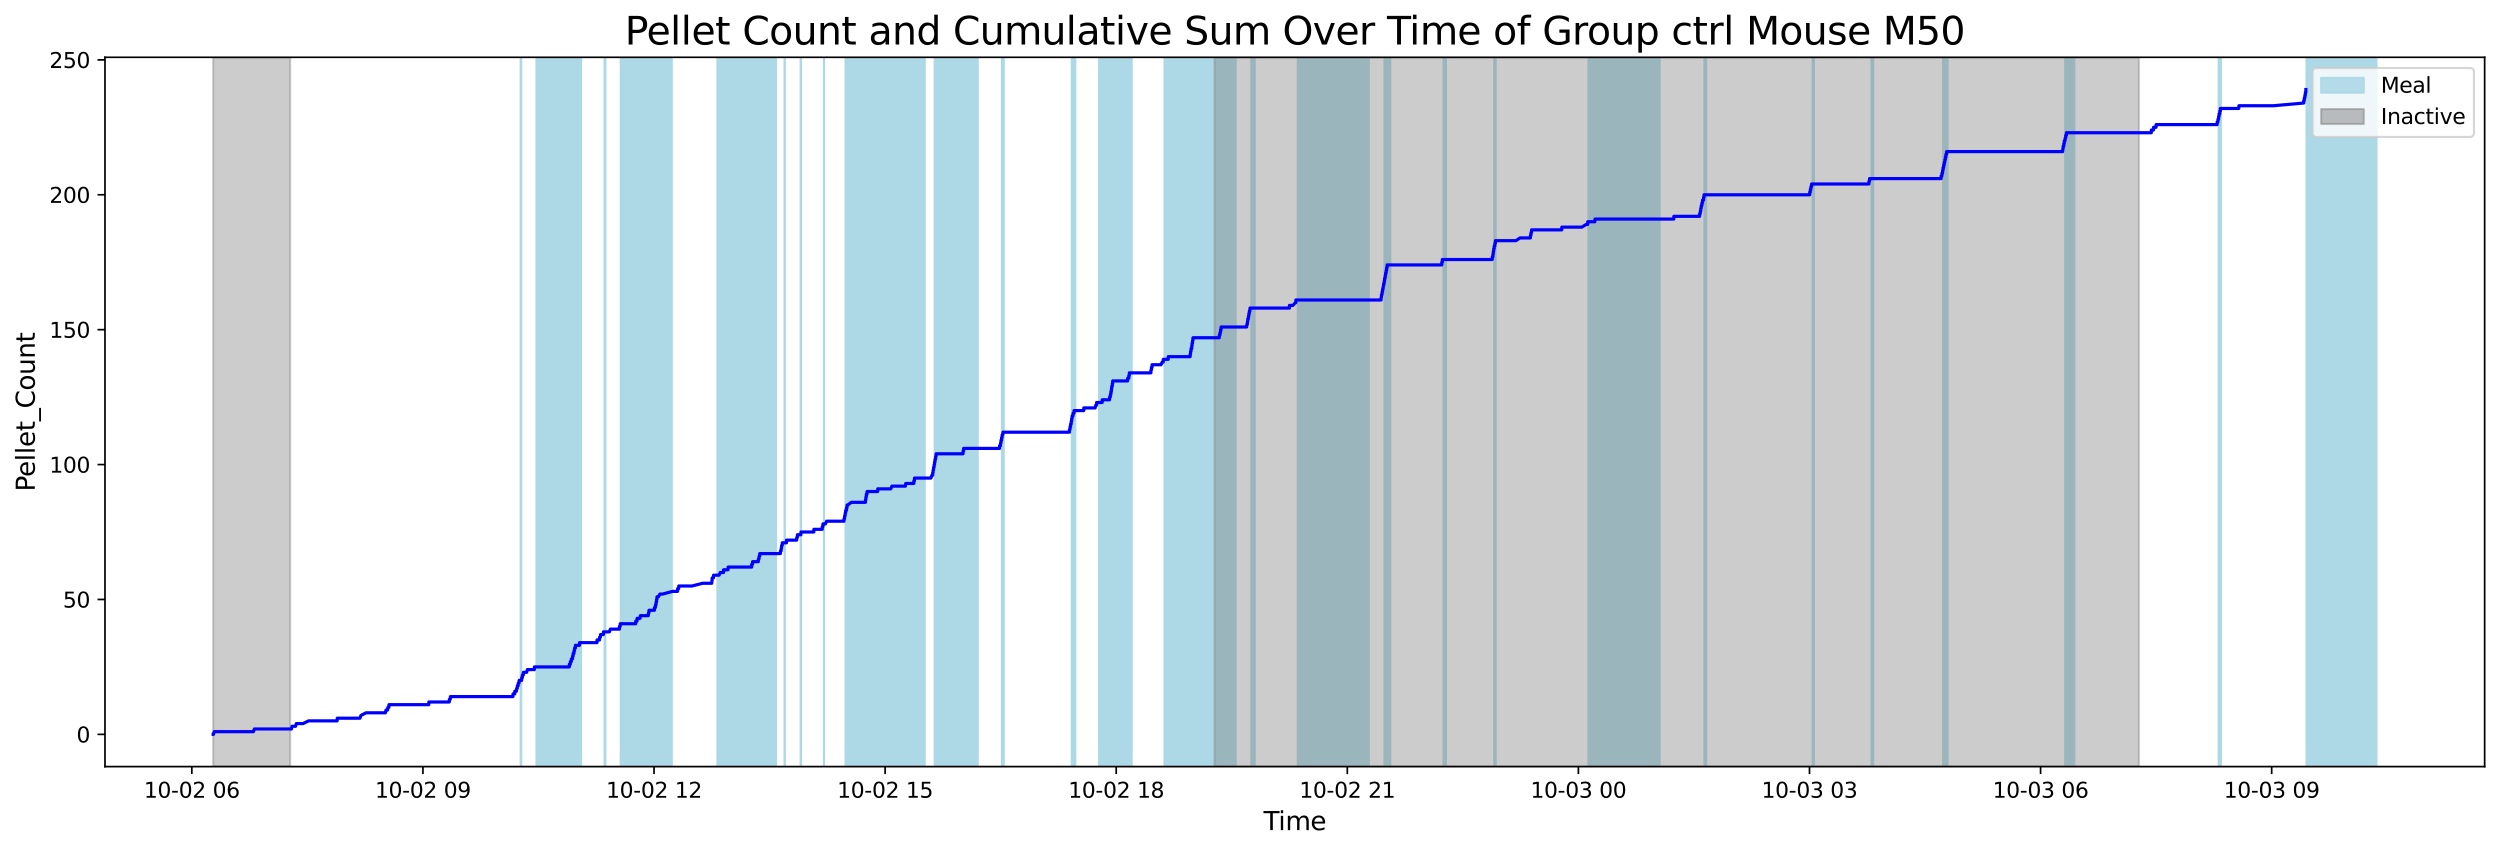 <?xml version="1.0" encoding="utf-8" standalone="no"?>
<!DOCTYPE svg PUBLIC "-//W3C//DTD SVG 1.1//EN"
  "http://www.w3.org/Graphics/SVG/1.1/DTD/svg11.dtd">
<svg xmlns:xlink="http://www.w3.org/1999/xlink" width="1172.435pt" height="399.009pt" viewBox="0 0 1172.435 399.009" xmlns="http://www.w3.org/2000/svg" version="1.1">
 <defs>
  <style type="text/css">*{stroke-linejoin: round; stroke-linecap: butt}</style>
 </defs>
 <g id="figure_1">
  <g id="patch_1">
   <path d="M 0 399.009 
L 1172.435 399.009 
L 1172.435 0 
L 0 0 
z
" style="fill: #ffffff"/>
  </g>
  <g id="axes_1">
   <g id="patch_2">
    <path d="M 49.235 359.517 
L 1165.235 359.517 
L 1165.235 26.877 
L 49.235 26.877 
z
" style="fill: #ffffff"/>
   </g>
   <g id="patch_3">
    <path d="M 244.195 359.517 
L 244.195 26.877 
L 244.436 26.877 
L 244.436 359.517 
z
" clip-path="url(#p232910a91d)" style="fill: #add8e6; stroke: #add8e6; stroke-linejoin: miter"/>
   </g>
   <g id="patch_4">
    <path d="M 269.387 359.517 
L 269.387 26.877 
L 251.603 26.877 
L 251.603 359.517 
z
" clip-path="url(#p232910a91d)" style="fill: #add8e6; stroke: #add8e6; stroke-linejoin: miter"/>
   </g>
   <g id="patch_5">
    <path d="M 268.347 359.517 
L 268.347 26.877 
L 268.705 26.877 
L 268.705 359.517 
z
" clip-path="url(#p232910a91d)" style="fill: #add8e6; stroke: #add8e6; stroke-linejoin: miter"/>
   </g>
   <g id="patch_6">
    <path d="M 272.492 359.517 
L 272.492 26.877 
L 269.453 26.877 
L 269.453 359.517 
z
" clip-path="url(#p232910a91d)" style="fill: #add8e6; stroke: #add8e6; stroke-linejoin: miter"/>
   </g>
   <g id="patch_7">
    <path d="M 283.879 359.517 
L 283.879 26.877 
L 283.53 26.877 
L 283.53 359.517 
z
" clip-path="url(#p232910a91d)" style="fill: #add8e6; stroke: #add8e6; stroke-linejoin: miter"/>
   </g>
   <g id="patch_8">
    <path d="M 315.054 359.517 
L 315.054 26.877 
L 291.104 26.877 
L 291.104 359.517 
z
" clip-path="url(#p232910a91d)" style="fill: #add8e6; stroke: #add8e6; stroke-linejoin: miter"/>
   </g>
   <g id="patch_9">
    <path d="M 301.125 359.517 
L 301.125 26.877 
L 300.298 26.877 
L 300.298 359.517 
z
" clip-path="url(#p232910a91d)" style="fill: #add8e6; stroke: #add8e6; stroke-linejoin: miter"/>
   </g>
   <g id="patch_10">
    <path d="M 309.426 359.517 
L 309.426 26.877 
L 308.639 26.877 
L 308.639 359.517 
z
" clip-path="url(#p232910a91d)" style="fill: #add8e6; stroke: #add8e6; stroke-linejoin: miter"/>
   </g>
   <g id="patch_11">
    <path d="M 363.93 359.517 
L 363.93 26.877 
L 336.454 26.877 
L 336.454 359.517 
z
" clip-path="url(#p232910a91d)" style="fill: #add8e6; stroke: #add8e6; stroke-linejoin: miter"/>
   </g>
   <g id="patch_12">
    <path d="M 368.07 359.517 
L 368.07 26.877 
L 367.935 26.877 
L 367.935 359.517 
z
" clip-path="url(#p232910a91d)" style="fill: #add8e6; stroke: #add8e6; stroke-linejoin: miter"/>
   </g>
   <g id="patch_13">
    <path d="M 375.676 359.517 
L 375.676 26.877 
L 375.49 26.877 
L 375.49 359.517 
z
" clip-path="url(#p232910a91d)" style="fill: #add8e6; stroke: #add8e6; stroke-linejoin: miter"/>
   </g>
   <g id="patch_14">
    <path d="M 386.432 359.517 
L 386.432 26.877 
L 386.412 26.877 
L 386.412 359.517 
z
" clip-path="url(#p232910a91d)" style="fill: #add8e6; stroke: #add8e6; stroke-linejoin: miter"/>
   </g>
   <g id="patch_15">
    <path d="M 421.189 359.517 
L 421.189 26.877 
L 396.551 26.877 
L 396.551 359.517 
z
" clip-path="url(#p232910a91d)" style="fill: #add8e6; stroke: #add8e6; stroke-linejoin: miter"/>
   </g>
   <g id="patch_16">
    <path d="M 397.428 359.517 
L 397.428 26.877 
L 397.486 26.877 
L 397.486 359.517 
z
" clip-path="url(#p232910a91d)" style="fill: #add8e6; stroke: #add8e6; stroke-linejoin: miter"/>
   </g>
   <g id="patch_17">
    <path d="M 433.662 359.517 
L 433.662 26.877 
L 406.835 26.877 
L 406.835 359.517 
z
" clip-path="url(#p232910a91d)" style="fill: #add8e6; stroke: #add8e6; stroke-linejoin: miter"/>
   </g>
   <g id="patch_18">
    <path d="M 430.84 359.517 
L 430.84 26.877 
L 429.78 26.877 
L 429.78 359.517 
z
" clip-path="url(#p232910a91d)" style="fill: #add8e6; stroke: #add8e6; stroke-linejoin: miter"/>
   </g>
   <g id="patch_19">
    <path d="M 458.516 359.517 
L 458.516 26.877 
L 438.348 26.877 
L 438.348 359.517 
z
" clip-path="url(#p232910a91d)" style="fill: #add8e6; stroke: #add8e6; stroke-linejoin: miter"/>
   </g>
   <g id="patch_20">
    <path d="M 439.484 359.517 
L 439.484 26.877 
L 439.095 26.877 
L 439.095 359.517 
z
" clip-path="url(#p232910a91d)" style="fill: #add8e6; stroke: #add8e6; stroke-linejoin: miter"/>
   </g>
   <g id="patch_21">
    <path d="M 439.775 359.517 
L 439.775 26.877 
L 438.816 26.877 
L 438.816 359.517 
z
" clip-path="url(#p232910a91d)" style="fill: #add8e6; stroke: #add8e6; stroke-linejoin: miter"/>
   </g>
   <g id="patch_22">
    <path d="M 452.104 359.517 
L 452.104 26.877 
L 452.401 26.877 
L 452.401 359.517 
z
" clip-path="url(#p232910a91d)" style="fill: #add8e6; stroke: #add8e6; stroke-linejoin: miter"/>
   </g>
   <g id="patch_23">
    <path d="M 469.882 359.517 
L 469.882 26.877 
L 470.713 26.877 
L 470.713 359.517 
z
" clip-path="url(#p232910a91d)" style="fill: #add8e6; stroke: #add8e6; stroke-linejoin: miter"/>
   </g>
   <g id="patch_24">
    <path d="M 502.634 359.517 
L 502.634 26.877 
L 504.289 26.877 
L 504.289 359.517 
z
" clip-path="url(#p232910a91d)" style="fill: #add8e6; stroke: #add8e6; stroke-linejoin: miter"/>
   </g>
   <g id="patch_25">
    <path d="M 530.703 359.517 
L 530.703 26.877 
L 515.456 26.877 
L 515.456 359.517 
z
" clip-path="url(#p232910a91d)" style="fill: #add8e6; stroke: #add8e6; stroke-linejoin: miter"/>
   </g>
   <g id="patch_26">
    <path d="M 523.042 359.517 
L 523.042 26.877 
L 522.33 26.877 
L 522.33 359.517 
z
" clip-path="url(#p232910a91d)" style="fill: #add8e6; stroke: #add8e6; stroke-linejoin: miter"/>
   </g>
   <g id="patch_27">
    <path d="M 529.354 359.517 
L 529.354 26.877 
L 530.324 26.877 
L 530.324 359.517 
z
" clip-path="url(#p232910a91d)" style="fill: #add8e6; stroke: #add8e6; stroke-linejoin: miter"/>
   </g>
   <g id="patch_28">
    <path d="M 579.489 359.517 
L 579.489 26.877 
L 546.135 26.877 
L 546.135 359.517 
z
" clip-path="url(#p232910a91d)" style="fill: #add8e6; stroke: #add8e6; stroke-linejoin: miter"/>
   </g>
   <g id="patch_29">
    <path d="M 559.658 359.517 
L 559.658 26.877 
L 559.62 26.877 
L 559.62 359.517 
z
" clip-path="url(#p232910a91d)" style="fill: #add8e6; stroke: #add8e6; stroke-linejoin: miter"/>
   </g>
   <g id="patch_30">
    <path d="M 573.229 359.517 
L 573.229 26.877 
L 573.116 26.877 
L 573.116 359.517 
z
" clip-path="url(#p232910a91d)" style="fill: #add8e6; stroke: #add8e6; stroke-linejoin: miter"/>
   </g>
   <g id="patch_31">
    <path d="M 588.412 359.517 
L 588.412 26.877 
L 586.832 26.877 
L 586.832 359.517 
z
" clip-path="url(#p232910a91d)" style="fill: #add8e6; stroke: #add8e6; stroke-linejoin: miter"/>
   </g>
   <g id="patch_32">
    <path d="M 641.916 359.517 
L 641.916 26.877 
L 608.616 26.877 
L 608.616 359.517 
z
" clip-path="url(#p232910a91d)" style="fill: #add8e6; stroke: #add8e6; stroke-linejoin: miter"/>
   </g>
   <g id="patch_33">
    <path d="M 649.299 359.517 
L 649.299 26.877 
L 649.644 26.877 
L 649.644 359.517 
z
" clip-path="url(#p232910a91d)" style="fill: #add8e6; stroke: #add8e6; stroke-linejoin: miter"/>
   </g>
   <g id="patch_34">
    <path d="M 652.011 359.517 
L 652.011 26.877 
L 649.921 26.877 
L 649.921 359.517 
z
" clip-path="url(#p232910a91d)" style="fill: #add8e6; stroke: #add8e6; stroke-linejoin: miter"/>
   </g>
   <g id="patch_35">
    <path d="M 650.552 359.517 
L 650.552 26.877 
L 650.088 26.877 
L 650.088 359.517 
z
" clip-path="url(#p232910a91d)" style="fill: #add8e6; stroke: #add8e6; stroke-linejoin: miter"/>
   </g>
   <g id="patch_36">
    <path d="M 650.728 359.517 
L 650.728 26.877 
L 650.626 26.877 
L 650.626 359.517 
z
" clip-path="url(#p232910a91d)" style="fill: #add8e6; stroke: #add8e6; stroke-linejoin: miter"/>
   </g>
   <g id="patch_37">
    <path d="M 678.099 359.517 
L 678.099 26.877 
L 676.989 26.877 
L 676.989 359.517 
z
" clip-path="url(#p232910a91d)" style="fill: #add8e6; stroke: #add8e6; stroke-linejoin: miter"/>
   </g>
   <g id="patch_38">
    <path d="M 700.762 359.517 
L 700.762 26.877 
L 701.428 26.877 
L 701.428 359.517 
z
" clip-path="url(#p232910a91d)" style="fill: #add8e6; stroke: #add8e6; stroke-linejoin: miter"/>
   </g>
   <g id="patch_39">
    <path d="M 778.299 359.517 
L 778.299 26.877 
L 744.974 26.877 
L 744.974 359.517 
z
" clip-path="url(#p232910a91d)" style="fill: #add8e6; stroke: #add8e6; stroke-linejoin: miter"/>
   </g>
   <g id="patch_40">
    <path d="M 799.822 359.517 
L 799.822 26.877 
L 799.355 26.877 
L 799.355 359.517 
z
" clip-path="url(#p232910a91d)" style="fill: #add8e6; stroke: #add8e6; stroke-linejoin: miter"/>
   </g>
   <g id="patch_41">
    <path d="M 800.141 359.517 
L 800.141 26.877 
L 799.664 26.877 
L 799.664 359.517 
z
" clip-path="url(#p232910a91d)" style="fill: #add8e6; stroke: #add8e6; stroke-linejoin: miter"/>
   </g>
   <g id="patch_42">
    <path d="M 850.107 359.517 
L 850.107 26.877 
L 850.653 26.877 
L 850.653 359.517 
z
" clip-path="url(#p232910a91d)" style="fill: #add8e6; stroke: #add8e6; stroke-linejoin: miter"/>
   </g>
   <g id="patch_43">
    <path d="M 878.461 359.517 
L 878.461 26.877 
L 877.697 26.877 
L 877.697 359.517 
z
" clip-path="url(#p232910a91d)" style="fill: #add8e6; stroke: #add8e6; stroke-linejoin: miter"/>
   </g>
   <g id="patch_44">
    <path d="M 911.274 359.517 
L 911.274 26.877 
L 913.347 26.877 
L 913.347 359.517 
z
" clip-path="url(#p232910a91d)" style="fill: #add8e6; stroke: #add8e6; stroke-linejoin: miter"/>
   </g>
   <g id="patch_45">
    <path d="M 970.75 359.517 
L 970.75 26.877 
L 968.522 26.877 
L 968.522 359.517 
z
" clip-path="url(#p232910a91d)" style="fill: #add8e6; stroke: #add8e6; stroke-linejoin: miter"/>
   </g>
   <g id="patch_46">
    <path d="M 972.791 359.517 
L 972.791 26.877 
L 969.578 26.877 
L 969.578 359.517 
z
" clip-path="url(#p232910a91d)" style="fill: #add8e6; stroke: #add8e6; stroke-linejoin: miter"/>
   </g>
   <g id="patch_47">
    <path d="M 1040.507 359.517 
L 1040.507 26.877 
L 1041.536 26.877 
L 1041.536 359.517 
z
" clip-path="url(#p232910a91d)" style="fill: #add8e6; stroke: #add8e6; stroke-linejoin: miter"/>
   </g>
   <g id="patch_48">
    <path d="M 1114.508 359.517 
L 1114.508 26.877 
L 1081.724 26.877 
L 1081.724 359.517 
z
" clip-path="url(#p232910a91d)" style="fill: #add8e6; stroke: #add8e6; stroke-linejoin: miter"/>
   </g>
   <g id="patch_49">
    <path d="M 99.962 359.517 
L 99.962 26.877 
L 136.088 26.877 
L 136.088 359.517 
z
" clip-path="url(#p232910a91d)" style="fill: #808080; opacity: 0.4; stroke: #808080; stroke-linejoin: miter"/>
   </g>
   <g id="patch_50">
    <path d="M 569.594 359.517 
L 569.594 26.877 
L 1003.101 26.877 
L 1003.101 359.517 
z
" clip-path="url(#p232910a91d)" style="fill: #808080; opacity: 0.4; stroke: #808080; stroke-linejoin: miter"/>
   </g>
   <g id="matplotlib.axis_1">
    <g id="xtick_1">
     <g id="line2d_1">
      <defs>
       <path id="m0d874a44b4" d="M 0 0 
L 0 3.5 
" style="stroke: #000000; stroke-width: 0.8"/>
      </defs>
      <g>
       <use xlink:href="#m0d874a44b4" x="89.968" y="359.517" style="stroke: #000000; stroke-width: 0.8"/>
      </g>
     </g>
     <g id="text_1">
      <!-- 10-02 06 -->
      <g transform="translate(67.487 374.116) scale(0.1 -0.1)">
       <defs>
        <path id="DejaVuSans-31" d="M 794 531 
L 1825 531 
L 1825 4091 
L 703 3866 
L 703 4441 
L 1819 4666 
L 2450 4666 
L 2450 531 
L 3481 531 
L 3481 0 
L 794 0 
L 794 531 
z
" transform="scale(0.016)"/>
        <path id="DejaVuSans-30" d="M 2034 4250 
Q 1547 4250 1301 3770 
Q 1056 3291 1056 2328 
Q 1056 1369 1301 889 
Q 1547 409 2034 409 
Q 2525 409 2770 889 
Q 3016 1369 3016 2328 
Q 3016 3291 2770 3770 
Q 2525 4250 2034 4250 
z
M 2034 4750 
Q 2819 4750 3233 4129 
Q 3647 3509 3647 2328 
Q 3647 1150 3233 529 
Q 2819 -91 2034 -91 
Q 1250 -91 836 529 
Q 422 1150 422 2328 
Q 422 3509 836 4129 
Q 1250 4750 2034 4750 
z
" transform="scale(0.016)"/>
        <path id="DejaVuSans-2d" d="M 313 2009 
L 1997 2009 
L 1997 1497 
L 313 1497 
L 313 2009 
z
" transform="scale(0.016)"/>
        <path id="DejaVuSans-32" d="M 1228 531 
L 3431 531 
L 3431 0 
L 469 0 
L 469 531 
Q 828 903 1448 1529 
Q 2069 2156 2228 2338 
Q 2531 2678 2651 2914 
Q 2772 3150 2772 3378 
Q 2772 3750 2511 3984 
Q 2250 4219 1831 4219 
Q 1534 4219 1204 4116 
Q 875 4013 500 3803 
L 500 4441 
Q 881 4594 1212 4672 
Q 1544 4750 1819 4750 
Q 2544 4750 2975 4387 
Q 3406 4025 3406 3419 
Q 3406 3131 3298 2873 
Q 3191 2616 2906 2266 
Q 2828 2175 2409 1742 
Q 1991 1309 1228 531 
z
" transform="scale(0.016)"/>
        <path id="DejaVuSans-20" transform="scale(0.016)"/>
        <path id="DejaVuSans-36" d="M 2113 2584 
Q 1688 2584 1439 2293 
Q 1191 2003 1191 1497 
Q 1191 994 1439 701 
Q 1688 409 2113 409 
Q 2538 409 2786 701 
Q 3034 994 3034 1497 
Q 3034 2003 2786 2293 
Q 2538 2584 2113 2584 
z
M 3366 4563 
L 3366 3988 
Q 3128 4100 2886 4159 
Q 2644 4219 2406 4219 
Q 1781 4219 1451 3797 
Q 1122 3375 1075 2522 
Q 1259 2794 1537 2939 
Q 1816 3084 2150 3084 
Q 2853 3084 3261 2657 
Q 3669 2231 3669 1497 
Q 3669 778 3244 343 
Q 2819 -91 2113 -91 
Q 1303 -91 875 529 
Q 447 1150 447 2328 
Q 447 3434 972 4092 
Q 1497 4750 2381 4750 
Q 2619 4750 2861 4703 
Q 3103 4656 3366 4563 
z
" transform="scale(0.016)"/>
       </defs>
       <use xlink:href="#DejaVuSans-31"/>
       <use xlink:href="#DejaVuSans-30" x="63.623"/>
       <use xlink:href="#DejaVuSans-2d" x="127.246"/>
       <use xlink:href="#DejaVuSans-30" x="163.33"/>
       <use xlink:href="#DejaVuSans-32" x="226.953"/>
       <use xlink:href="#DejaVuSans-20" x="290.576"/>
       <use xlink:href="#DejaVuSans-30" x="322.363"/>
       <use xlink:href="#DejaVuSans-36" x="385.986"/>
      </g>
     </g>
    </g>
    <g id="xtick_2">
     <g id="line2d_2">
      <g>
       <use xlink:href="#m0d874a44b4" x="198.344" y="359.517" style="stroke: #000000; stroke-width: 0.8"/>
      </g>
     </g>
     <g id="text_2">
      <!-- 10-02 09 -->
      <g transform="translate(175.864 374.116) scale(0.1 -0.1)">
       <defs>
        <path id="DejaVuSans-39" d="M 703 97 
L 703 672 
Q 941 559 1184 500 
Q 1428 441 1663 441 
Q 2288 441 2617 861 
Q 2947 1281 2994 2138 
Q 2813 1869 2534 1725 
Q 2256 1581 1919 1581 
Q 1219 1581 811 2004 
Q 403 2428 403 3163 
Q 403 3881 828 4315 
Q 1253 4750 1959 4750 
Q 2769 4750 3195 4129 
Q 3622 3509 3622 2328 
Q 3622 1225 3098 567 
Q 2575 -91 1691 -91 
Q 1453 -91 1209 -44 
Q 966 3 703 97 
z
M 1959 2075 
Q 2384 2075 2632 2365 
Q 2881 2656 2881 3163 
Q 2881 3666 2632 3958 
Q 2384 4250 1959 4250 
Q 1534 4250 1286 3958 
Q 1038 3666 1038 3163 
Q 1038 2656 1286 2365 
Q 1534 2075 1959 2075 
z
" transform="scale(0.016)"/>
       </defs>
       <use xlink:href="#DejaVuSans-31"/>
       <use xlink:href="#DejaVuSans-30" x="63.623"/>
       <use xlink:href="#DejaVuSans-2d" x="127.246"/>
       <use xlink:href="#DejaVuSans-30" x="163.33"/>
       <use xlink:href="#DejaVuSans-32" x="226.953"/>
       <use xlink:href="#DejaVuSans-20" x="290.576"/>
       <use xlink:href="#DejaVuSans-30" x="322.363"/>
       <use xlink:href="#DejaVuSans-39" x="385.986"/>
      </g>
     </g>
    </g>
    <g id="xtick_3">
     <g id="line2d_3">
      <g>
       <use xlink:href="#m0d874a44b4" x="306.721" y="359.517" style="stroke: #000000; stroke-width: 0.8"/>
      </g>
     </g>
     <g id="text_3">
      <!-- 10-02 12 -->
      <g transform="translate(284.24 374.116) scale(0.1 -0.1)">
       <use xlink:href="#DejaVuSans-31"/>
       <use xlink:href="#DejaVuSans-30" x="63.623"/>
       <use xlink:href="#DejaVuSans-2d" x="127.246"/>
       <use xlink:href="#DejaVuSans-30" x="163.33"/>
       <use xlink:href="#DejaVuSans-32" x="226.953"/>
       <use xlink:href="#DejaVuSans-20" x="290.576"/>
       <use xlink:href="#DejaVuSans-31" x="322.363"/>
       <use xlink:href="#DejaVuSans-32" x="385.986"/>
      </g>
     </g>
    </g>
    <g id="xtick_4">
     <g id="line2d_4">
      <g>
       <use xlink:href="#m0d874a44b4" x="415.097" y="359.517" style="stroke: #000000; stroke-width: 0.8"/>
      </g>
     </g>
     <g id="text_4">
      <!-- 10-02 15 -->
      <g transform="translate(392.617 374.116) scale(0.1 -0.1)">
       <defs>
        <path id="DejaVuSans-35" d="M 691 4666 
L 3169 4666 
L 3169 4134 
L 1269 4134 
L 1269 2991 
Q 1406 3038 1543 3061 
Q 1681 3084 1819 3084 
Q 2600 3084 3056 2656 
Q 3513 2228 3513 1497 
Q 3513 744 3044 326 
Q 2575 -91 1722 -91 
Q 1428 -91 1123 -41 
Q 819 9 494 109 
L 494 744 
Q 775 591 1075 516 
Q 1375 441 1709 441 
Q 2250 441 2565 725 
Q 2881 1009 2881 1497 
Q 2881 1984 2565 2268 
Q 2250 2553 1709 2553 
Q 1456 2553 1204 2497 
Q 953 2441 691 2322 
L 691 4666 
z
" transform="scale(0.016)"/>
       </defs>
       <use xlink:href="#DejaVuSans-31"/>
       <use xlink:href="#DejaVuSans-30" x="63.623"/>
       <use xlink:href="#DejaVuSans-2d" x="127.246"/>
       <use xlink:href="#DejaVuSans-30" x="163.33"/>
       <use xlink:href="#DejaVuSans-32" x="226.953"/>
       <use xlink:href="#DejaVuSans-20" x="290.576"/>
       <use xlink:href="#DejaVuSans-31" x="322.363"/>
       <use xlink:href="#DejaVuSans-35" x="385.986"/>
      </g>
     </g>
    </g>
    <g id="xtick_5">
     <g id="line2d_5">
      <g>
       <use xlink:href="#m0d874a44b4" x="523.474" y="359.517" style="stroke: #000000; stroke-width: 0.8"/>
      </g>
     </g>
     <g id="text_5">
      <!-- 10-02 18 -->
      <g transform="translate(500.993 374.116) scale(0.1 -0.1)">
       <defs>
        <path id="DejaVuSans-38" d="M 2034 2216 
Q 1584 2216 1326 1975 
Q 1069 1734 1069 1313 
Q 1069 891 1326 650 
Q 1584 409 2034 409 
Q 2484 409 2743 651 
Q 3003 894 3003 1313 
Q 3003 1734 2745 1975 
Q 2488 2216 2034 2216 
z
M 1403 2484 
Q 997 2584 770 2862 
Q 544 3141 544 3541 
Q 544 4100 942 4425 
Q 1341 4750 2034 4750 
Q 2731 4750 3128 4425 
Q 3525 4100 3525 3541 
Q 3525 3141 3298 2862 
Q 3072 2584 2669 2484 
Q 3125 2378 3379 2068 
Q 3634 1759 3634 1313 
Q 3634 634 3220 271 
Q 2806 -91 2034 -91 
Q 1263 -91 848 271 
Q 434 634 434 1313 
Q 434 1759 690 2068 
Q 947 2378 1403 2484 
z
M 1172 3481 
Q 1172 3119 1398 2916 
Q 1625 2713 2034 2713 
Q 2441 2713 2670 2916 
Q 2900 3119 2900 3481 
Q 2900 3844 2670 4047 
Q 2441 4250 2034 4250 
Q 1625 4250 1398 4047 
Q 1172 3844 1172 3481 
z
" transform="scale(0.016)"/>
       </defs>
       <use xlink:href="#DejaVuSans-31"/>
       <use xlink:href="#DejaVuSans-30" x="63.623"/>
       <use xlink:href="#DejaVuSans-2d" x="127.246"/>
       <use xlink:href="#DejaVuSans-30" x="163.33"/>
       <use xlink:href="#DejaVuSans-32" x="226.953"/>
       <use xlink:href="#DejaVuSans-20" x="290.576"/>
       <use xlink:href="#DejaVuSans-31" x="322.363"/>
       <use xlink:href="#DejaVuSans-38" x="385.986"/>
      </g>
     </g>
    </g>
    <g id="xtick_6">
     <g id="line2d_6">
      <g>
       <use xlink:href="#m0d874a44b4" x="631.851" y="359.517" style="stroke: #000000; stroke-width: 0.8"/>
      </g>
     </g>
     <g id="text_6">
      <!-- 10-02 21 -->
      <g transform="translate(609.37 374.116) scale(0.1 -0.1)">
       <use xlink:href="#DejaVuSans-31"/>
       <use xlink:href="#DejaVuSans-30" x="63.623"/>
       <use xlink:href="#DejaVuSans-2d" x="127.246"/>
       <use xlink:href="#DejaVuSans-30" x="163.33"/>
       <use xlink:href="#DejaVuSans-32" x="226.953"/>
       <use xlink:href="#DejaVuSans-20" x="290.576"/>
       <use xlink:href="#DejaVuSans-32" x="322.363"/>
       <use xlink:href="#DejaVuSans-31" x="385.986"/>
      </g>
     </g>
    </g>
    <g id="xtick_7">
     <g id="line2d_7">
      <g>
       <use xlink:href="#m0d874a44b4" x="740.227" y="359.517" style="stroke: #000000; stroke-width: 0.8"/>
      </g>
     </g>
     <g id="text_7">
      <!-- 10-03 00 -->
      <g transform="translate(717.747 374.116) scale(0.1 -0.1)">
       <defs>
        <path id="DejaVuSans-33" d="M 2597 2516 
Q 3050 2419 3304 2112 
Q 3559 1806 3559 1356 
Q 3559 666 3084 287 
Q 2609 -91 1734 -91 
Q 1441 -91 1130 -33 
Q 819 25 488 141 
L 488 750 
Q 750 597 1062 519 
Q 1375 441 1716 441 
Q 2309 441 2620 675 
Q 2931 909 2931 1356 
Q 2931 1769 2642 2001 
Q 2353 2234 1838 2234 
L 1294 2234 
L 1294 2753 
L 1863 2753 
Q 2328 2753 2575 2939 
Q 2822 3125 2822 3475 
Q 2822 3834 2567 4026 
Q 2313 4219 1838 4219 
Q 1578 4219 1281 4162 
Q 984 4106 628 3988 
L 628 4550 
Q 988 4650 1302 4700 
Q 1616 4750 1894 4750 
Q 2613 4750 3031 4423 
Q 3450 4097 3450 3541 
Q 3450 3153 3228 2886 
Q 3006 2619 2597 2516 
z
" transform="scale(0.016)"/>
       </defs>
       <use xlink:href="#DejaVuSans-31"/>
       <use xlink:href="#DejaVuSans-30" x="63.623"/>
       <use xlink:href="#DejaVuSans-2d" x="127.246"/>
       <use xlink:href="#DejaVuSans-30" x="163.33"/>
       <use xlink:href="#DejaVuSans-33" x="226.953"/>
       <use xlink:href="#DejaVuSans-20" x="290.576"/>
       <use xlink:href="#DejaVuSans-30" x="322.363"/>
       <use xlink:href="#DejaVuSans-30" x="385.986"/>
      </g>
     </g>
    </g>
    <g id="xtick_8">
     <g id="line2d_8">
      <g>
       <use xlink:href="#m0d874a44b4" x="848.604" y="359.517" style="stroke: #000000; stroke-width: 0.8"/>
      </g>
     </g>
     <g id="text_8">
      <!-- 10-03 03 -->
      <g transform="translate(826.123 374.116) scale(0.1 -0.1)">
       <use xlink:href="#DejaVuSans-31"/>
       <use xlink:href="#DejaVuSans-30" x="63.623"/>
       <use xlink:href="#DejaVuSans-2d" x="127.246"/>
       <use xlink:href="#DejaVuSans-30" x="163.33"/>
       <use xlink:href="#DejaVuSans-33" x="226.953"/>
       <use xlink:href="#DejaVuSans-20" x="290.576"/>
       <use xlink:href="#DejaVuSans-30" x="322.363"/>
       <use xlink:href="#DejaVuSans-33" x="385.986"/>
      </g>
     </g>
    </g>
    <g id="xtick_9">
     <g id="line2d_9">
      <g>
       <use xlink:href="#m0d874a44b4" x="956.98" y="359.517" style="stroke: #000000; stroke-width: 0.8"/>
      </g>
     </g>
     <g id="text_9">
      <!-- 10-03 06 -->
      <g transform="translate(934.5 374.116) scale(0.1 -0.1)">
       <use xlink:href="#DejaVuSans-31"/>
       <use xlink:href="#DejaVuSans-30" x="63.623"/>
       <use xlink:href="#DejaVuSans-2d" x="127.246"/>
       <use xlink:href="#DejaVuSans-30" x="163.33"/>
       <use xlink:href="#DejaVuSans-33" x="226.953"/>
       <use xlink:href="#DejaVuSans-20" x="290.576"/>
       <use xlink:href="#DejaVuSans-30" x="322.363"/>
       <use xlink:href="#DejaVuSans-36" x="385.986"/>
      </g>
     </g>
    </g>
    <g id="xtick_10">
     <g id="line2d_10">
      <g>
       <use xlink:href="#m0d874a44b4" x="1065.357" y="359.517" style="stroke: #000000; stroke-width: 0.8"/>
      </g>
     </g>
     <g id="text_10">
      <!-- 10-03 09 -->
      <g transform="translate(1042.876 374.116) scale(0.1 -0.1)">
       <use xlink:href="#DejaVuSans-31"/>
       <use xlink:href="#DejaVuSans-30" x="63.623"/>
       <use xlink:href="#DejaVuSans-2d" x="127.246"/>
       <use xlink:href="#DejaVuSans-30" x="163.33"/>
       <use xlink:href="#DejaVuSans-33" x="226.953"/>
       <use xlink:href="#DejaVuSans-20" x="290.576"/>
       <use xlink:href="#DejaVuSans-30" x="322.363"/>
       <use xlink:href="#DejaVuSans-39" x="385.986"/>
      </g>
     </g>
    </g>
    <g id="text_11">
     <!-- Time -->
     <g transform="translate(592.555 389.313) scale(0.12 -0.12)">
      <defs>
       <path id="DejaVuSans-54" d="M -19 4666 
L 3928 4666 
L 3928 4134 
L 2272 4134 
L 2272 0 
L 1638 0 
L 1638 4134 
L -19 4134 
L -19 4666 
z
" transform="scale(0.016)"/>
       <path id="DejaVuSans-69" d="M 603 3500 
L 1178 3500 
L 1178 0 
L 603 0 
L 603 3500 
z
M 603 4863 
L 1178 4863 
L 1178 4134 
L 603 4134 
L 603 4863 
z
" transform="scale(0.016)"/>
       <path id="DejaVuSans-6d" d="M 3328 2828 
Q 3544 3216 3844 3400 
Q 4144 3584 4550 3584 
Q 5097 3584 5394 3201 
Q 5691 2819 5691 2113 
L 5691 0 
L 5113 0 
L 5113 2094 
Q 5113 2597 4934 2840 
Q 4756 3084 4391 3084 
Q 3944 3084 3684 2787 
Q 3425 2491 3425 1978 
L 3425 0 
L 2847 0 
L 2847 2094 
Q 2847 2600 2669 2842 
Q 2491 3084 2119 3084 
Q 1678 3084 1418 2786 
Q 1159 2488 1159 1978 
L 1159 0 
L 581 0 
L 581 3500 
L 1159 3500 
L 1159 2956 
Q 1356 3278 1631 3431 
Q 1906 3584 2284 3584 
Q 2666 3584 2933 3390 
Q 3200 3197 3328 2828 
z
" transform="scale(0.016)"/>
       <path id="DejaVuSans-65" d="M 3597 1894 
L 3597 1613 
L 953 1613 
Q 991 1019 1311 708 
Q 1631 397 2203 397 
Q 2534 397 2845 478 
Q 3156 559 3463 722 
L 3463 178 
Q 3153 47 2828 -22 
Q 2503 -91 2169 -91 
Q 1331 -91 842 396 
Q 353 884 353 1716 
Q 353 2575 817 3079 
Q 1281 3584 2069 3584 
Q 2775 3584 3186 3129 
Q 3597 2675 3597 1894 
z
M 3022 2063 
Q 3016 2534 2758 2815 
Q 2500 3097 2075 3097 
Q 1594 3097 1305 2825 
Q 1016 2553 972 2059 
L 3022 2063 
z
" transform="scale(0.016)"/>
      </defs>
      <use xlink:href="#DejaVuSans-54"/>
      <use xlink:href="#DejaVuSans-69" x="57.959"/>
      <use xlink:href="#DejaVuSans-6d" x="85.742"/>
      <use xlink:href="#DejaVuSans-65" x="183.154"/>
     </g>
    </g>
   </g>
   <g id="matplotlib.axis_2">
    <g id="ytick_1">
     <g id="line2d_11">
      <defs>
       <path id="mc20cd0ccc9" d="M 0 0 
L -3.5 0 
" style="stroke: #000000; stroke-width: 0.8"/>
      </defs>
      <g>
       <use xlink:href="#mc20cd0ccc9" x="49.235" y="344.397" style="stroke: #000000; stroke-width: 0.8"/>
      </g>
     </g>
     <g id="text_12">
      <!-- 0 -->
      <g transform="translate(35.873 348.196) scale(0.1 -0.1)">
       <use xlink:href="#DejaVuSans-30"/>
      </g>
     </g>
    </g>
    <g id="ytick_2">
     <g id="line2d_12">
      <g>
       <use xlink:href="#mc20cd0ccc9" x="49.235" y="281.134" style="stroke: #000000; stroke-width: 0.8"/>
      </g>
     </g>
     <g id="text_13">
      <!-- 50 -->
      <g transform="translate(29.51 284.933) scale(0.1 -0.1)">
       <use xlink:href="#DejaVuSans-35"/>
       <use xlink:href="#DejaVuSans-30" x="63.623"/>
      </g>
     </g>
    </g>
    <g id="ytick_3">
     <g id="line2d_13">
      <g>
       <use xlink:href="#mc20cd0ccc9" x="49.235" y="217.87" style="stroke: #000000; stroke-width: 0.8"/>
      </g>
     </g>
     <g id="text_14">
      <!-- 100 -->
      <g transform="translate(23.148 221.669) scale(0.1 -0.1)">
       <use xlink:href="#DejaVuSans-31"/>
       <use xlink:href="#DejaVuSans-30" x="63.623"/>
       <use xlink:href="#DejaVuSans-30" x="127.246"/>
      </g>
     </g>
    </g>
    <g id="ytick_4">
     <g id="line2d_14">
      <g>
       <use xlink:href="#mc20cd0ccc9" x="49.235" y="154.606" style="stroke: #000000; stroke-width: 0.8"/>
      </g>
     </g>
     <g id="text_15">
      <!-- 150 -->
      <g transform="translate(23.148 158.406) scale(0.1 -0.1)">
       <use xlink:href="#DejaVuSans-31"/>
       <use xlink:href="#DejaVuSans-35" x="63.623"/>
       <use xlink:href="#DejaVuSans-30" x="127.246"/>
      </g>
     </g>
    </g>
    <g id="ytick_5">
     <g id="line2d_15">
      <g>
       <use xlink:href="#mc20cd0ccc9" x="49.235" y="91.343" style="stroke: #000000; stroke-width: 0.8"/>
      </g>
     </g>
     <g id="text_16">
      <!-- 200 -->
      <g transform="translate(23.148 95.142) scale(0.1 -0.1)">
       <use xlink:href="#DejaVuSans-32"/>
       <use xlink:href="#DejaVuSans-30" x="63.623"/>
       <use xlink:href="#DejaVuSans-30" x="127.246"/>
      </g>
     </g>
    </g>
    <g id="ytick_6">
     <g id="line2d_16">
      <g>
       <use xlink:href="#mc20cd0ccc9" x="49.235" y="28.079" style="stroke: #000000; stroke-width: 0.8"/>
      </g>
     </g>
     <g id="text_17">
      <!-- 250 -->
      <g transform="translate(23.148 31.878) scale(0.1 -0.1)">
       <use xlink:href="#DejaVuSans-32"/>
       <use xlink:href="#DejaVuSans-35" x="63.623"/>
       <use xlink:href="#DejaVuSans-30" x="127.246"/>
      </g>
     </g>
    </g>
    <g id="text_18">
     <!-- Pellet_Count -->
     <g transform="translate(16.318 230.485) rotate(-90) scale(0.12 -0.12)">
      <defs>
       <path id="DejaVuSans-50" d="M 1259 4147 
L 1259 2394 
L 2053 2394 
Q 2494 2394 2734 2622 
Q 2975 2850 2975 3272 
Q 2975 3691 2734 3919 
Q 2494 4147 2053 4147 
L 1259 4147 
z
M 628 4666 
L 2053 4666 
Q 2838 4666 3239 4311 
Q 3641 3956 3641 3272 
Q 3641 2581 3239 2228 
Q 2838 1875 2053 1875 
L 1259 1875 
L 1259 0 
L 628 0 
L 628 4666 
z
" transform="scale(0.016)"/>
       <path id="DejaVuSans-6c" d="M 603 4863 
L 1178 4863 
L 1178 0 
L 603 0 
L 603 4863 
z
" transform="scale(0.016)"/>
       <path id="DejaVuSans-74" d="M 1172 4494 
L 1172 3500 
L 2356 3500 
L 2356 3053 
L 1172 3053 
L 1172 1153 
Q 1172 725 1289 603 
Q 1406 481 1766 481 
L 2356 481 
L 2356 0 
L 1766 0 
Q 1100 0 847 248 
Q 594 497 594 1153 
L 594 3053 
L 172 3053 
L 172 3500 
L 594 3500 
L 594 4494 
L 1172 4494 
z
" transform="scale(0.016)"/>
       <path id="DejaVuSans-5f" d="M 3263 -1063 
L 3263 -1509 
L -63 -1509 
L -63 -1063 
L 3263 -1063 
z
" transform="scale(0.016)"/>
       <path id="DejaVuSans-43" d="M 4122 4306 
L 4122 3641 
Q 3803 3938 3442 4084 
Q 3081 4231 2675 4231 
Q 1875 4231 1450 3742 
Q 1025 3253 1025 2328 
Q 1025 1406 1450 917 
Q 1875 428 2675 428 
Q 3081 428 3442 575 
Q 3803 722 4122 1019 
L 4122 359 
Q 3791 134 3420 21 
Q 3050 -91 2638 -91 
Q 1578 -91 968 557 
Q 359 1206 359 2328 
Q 359 3453 968 4101 
Q 1578 4750 2638 4750 
Q 3056 4750 3426 4639 
Q 3797 4528 4122 4306 
z
" transform="scale(0.016)"/>
       <path id="DejaVuSans-6f" d="M 1959 3097 
Q 1497 3097 1228 2736 
Q 959 2375 959 1747 
Q 959 1119 1226 758 
Q 1494 397 1959 397 
Q 2419 397 2687 759 
Q 2956 1122 2956 1747 
Q 2956 2369 2687 2733 
Q 2419 3097 1959 3097 
z
M 1959 3584 
Q 2709 3584 3137 3096 
Q 3566 2609 3566 1747 
Q 3566 888 3137 398 
Q 2709 -91 1959 -91 
Q 1206 -91 779 398 
Q 353 888 353 1747 
Q 353 2609 779 3096 
Q 1206 3584 1959 3584 
z
" transform="scale(0.016)"/>
       <path id="DejaVuSans-75" d="M 544 1381 
L 544 3500 
L 1119 3500 
L 1119 1403 
Q 1119 906 1312 657 
Q 1506 409 1894 409 
Q 2359 409 2629 706 
Q 2900 1003 2900 1516 
L 2900 3500 
L 3475 3500 
L 3475 0 
L 2900 0 
L 2900 538 
Q 2691 219 2414 64 
Q 2138 -91 1772 -91 
Q 1169 -91 856 284 
Q 544 659 544 1381 
z
M 1991 3584 
L 1991 3584 
z
" transform="scale(0.016)"/>
       <path id="DejaVuSans-6e" d="M 3513 2113 
L 3513 0 
L 2938 0 
L 2938 2094 
Q 2938 2591 2744 2837 
Q 2550 3084 2163 3084 
Q 1697 3084 1428 2787 
Q 1159 2491 1159 1978 
L 1159 0 
L 581 0 
L 581 3500 
L 1159 3500 
L 1159 2956 
Q 1366 3272 1645 3428 
Q 1925 3584 2291 3584 
Q 2894 3584 3203 3211 
Q 3513 2838 3513 2113 
z
" transform="scale(0.016)"/>
      </defs>
      <use xlink:href="#DejaVuSans-50"/>
      <use xlink:href="#DejaVuSans-65" x="56.678"/>
      <use xlink:href="#DejaVuSans-6c" x="118.201"/>
      <use xlink:href="#DejaVuSans-6c" x="145.984"/>
      <use xlink:href="#DejaVuSans-65" x="173.768"/>
      <use xlink:href="#DejaVuSans-74" x="235.291"/>
      <use xlink:href="#DejaVuSans-5f" x="274.5"/>
      <use xlink:href="#DejaVuSans-43" x="324.5"/>
      <use xlink:href="#DejaVuSans-6f" x="394.324"/>
      <use xlink:href="#DejaVuSans-75" x="455.506"/>
      <use xlink:href="#DejaVuSans-6e" x="518.885"/>
      <use xlink:href="#DejaVuSans-74" x="582.264"/>
     </g>
    </g>
   </g>
   <g id="line2d_17">
    <path d="M 99.962 344.397 
L 100.103 344.397 
L 100.484 343.132 
L 118.838 343.132 
L 119.299 341.867 
L 136.69 341.867 
L 136.941 340.601 
L 138.607 340.601 
L 138.968 339.336 
L 142.129 339.336 
L 144.718 338.071 
L 158.114 338.071 
L 158.175 336.806 
L 168.822 336.806 
L 169.253 335.54 
L 171.681 334.275 
L 180.743 334.275 
L 181.004 333.01 
L 181.756 333.01 
L 181.897 331.744 
L 182.389 331.744 
L 182.409 330.479 
L 201.074 330.479 
L 201.134 329.214 
L 210.707 329.214 
L 210.707 329.214 
L 210.757 327.949 
L 211.149 327.949 
L 211.239 326.683 
L 240.551 326.683 
L 240.601 325.418 
L 241.404 325.418 
L 241.424 324.153 
L 242.197 324.153 
L 242.277 322.888 
L 242.578 322.888 
L 242.618 321.622 
L 243.009 321.622 
L 243.039 320.357 
L 243.431 320.357 
L 243.451 319.092 
L 244.625 319.092 
L 244.655 317.826 
L 244.966 317.826 
L 244.996 316.561 
L 245.428 316.561 
L 245.458 315.296 
L 246.973 315.296 
L 247.314 314.031 
L 250.586 314.031 
L 250.616 312.765 
L 266.993 312.765 
L 267.023 311.5 
L 267.464 311.5 
L 267.494 310.235 
L 267.956 310.235 
L 267.986 308.97 
L 268.478 308.97 
L 268.548 307.704 
L 268.749 307.704 
L 268.789 306.439 
L 269.17 306.439 
L 269.2 305.174 
L 269.441 305.174 
L 269.461 303.908 
L 269.843 303.908 
L 269.863 302.643 
L 271.769 302.643 
L 271.789 301.378 
L 279.978 301.378 
L 280.008 300.113 
L 281.162 300.113 
L 281.182 298.847 
L 281.583 298.847 
L 281.634 297.582 
L 282.988 297.582 
L 283.018 296.317 
L 285.768 296.317 
L 286.25 295.052 
L 290.474 295.052 
L 290.484 293.786 
L 290.836 293.786 
L 290.876 292.521 
L 298.121 292.521 
L 298.181 291.256 
L 298.763 291.256 
L 298.793 289.99 
L 300.158 289.99 
L 300.339 288.725 
L 304.051 288.725 
L 304.082 287.46 
L 304.332 287.46 
L 304.353 286.195 
L 306.901 286.195 
L 306.931 284.929 
L 307.363 284.929 
L 307.403 283.664 
L 307.654 283.664 
L 307.674 282.399 
L 307.885 282.399 
L 307.905 281.134 
L 308.085 281.134 
L 308.116 279.868 
L 308.778 279.868 
L 309.47 278.603 
L 310.735 278.603 
L 315.431 277.338 
L 317.759 277.338 
L 317.779 276.073 
L 318.271 276.073 
L 318.331 274.807 
L 324.593 274.807 
L 329.49 273.542 
L 333.785 273.542 
L 334.016 271.011 
L 334.608 271.011 
L 334.648 269.746 
L 337.217 269.746 
L 337.809 268.481 
L 339.314 268.481 
L 339.344 267.216 
L 341.431 267.216 
L 341.461 265.95 
L 352.51 265.95 
L 352.53 264.685 
L 352.891 264.685 
L 352.951 263.42 
L 355.631 263.42 
L 355.661 262.155 
L 355.952 262.155 
L 355.972 260.889 
L 356.263 260.889 
L 356.283 259.624 
L 365.977 259.624 
L 365.997 258.359 
L 366.338 258.359 
L 366.378 257.093 
L 366.539 257.093 
L 366.559 255.828 
L 366.85 255.828 
L 366.87 254.563 
L 368.837 254.563 
L 368.857 253.298 
L 373.613 253.298 
L 373.653 252.032 
L 373.944 252.032 
L 373.984 250.767 
L 375.6 250.767 
L 375.63 249.502 
L 381.641 249.502 
L 381.691 248.237 
L 385.605 248.237 
L 385.625 246.971 
L 385.926 246.971 
L 385.936 245.706 
L 387.09 245.706 
L 387.652 244.441 
L 395.81 244.441 
L 395.84 243.175 
L 396.091 243.175 
L 396.111 241.91 
L 396.332 241.91 
L 396.362 240.645 
L 396.563 240.645 
L 396.593 239.38 
L 396.964 239.38 
L 396.974 238.114 
L 397.225 238.114 
L 397.245 236.849 
L 397.586 236.849 
L 399.222 235.584 
L 405.885 235.584 
L 405.905 234.319 
L 406.076 234.319 
L 406.096 233.053 
L 406.277 233.053 
L 406.287 231.788 
L 406.598 231.788 
L 406.598 231.788 
L 406.628 230.523 
L 411.615 230.523 
L 411.635 229.257 
L 417.757 229.257 
L 418.288 227.992 
L 424.61 227.992 
L 424.771 226.727 
L 428.554 226.727 
L 428.594 225.462 
L 428.845 225.462 
L 428.865 224.196 
L 436.602 224.196 
L 436.973 222.931 
L 437.375 222.931 
L 437.405 221.666 
L 437.596 221.666 
L 437.616 220.401 
L 437.806 220.401 
L 437.836 219.135 
L 438.057 219.135 
L 438.087 217.87 
L 438.268 217.87 
L 438.288 216.605 
L 438.499 216.605 
L 438.529 215.339 
L 438.75 215.339 
L 438.75 215.339 
L 438.78 214.074 
L 439 214.074 
L 439.01 212.809 
L 451.644 212.809 
L 451.664 211.544 
L 451.915 211.544 
L 451.925 210.278 
L 468.764 210.278 
L 468.774 209.013 
L 469.205 209.013 
L 469.225 207.748 
L 469.416 207.748 
L 469.436 206.483 
L 469.717 206.483 
L 469.727 205.217 
L 469.958 205.217 
L 469.978 203.952 
L 470.239 203.952 
L 470.41 202.687 
L 501.548 202.687 
L 501.568 201.421 
L 501.809 201.421 
L 501.829 200.156 
L 502.06 200.156 
L 502.07 198.891 
L 502.361 198.891 
L 502.371 197.626 
L 502.561 197.626 
L 502.581 196.36 
L 502.782 196.36 
L 502.802 195.095 
L 503.204 195.095 
L 503.224 193.83 
L 503.685 193.83 
L 503.705 192.565 
L 508.251 192.565 
L 508.281 191.299 
L 513.59 191.299 
L 513.881 190.034 
L 514.252 190.034 
L 514.282 188.769 
L 516.891 188.769 
L 516.921 187.503 
L 520.343 187.503 
L 520.373 186.238 
L 520.684 186.238 
L 520.724 184.973 
L 520.965 184.973 
L 520.975 183.708 
L 521.206 183.708 
L 521.216 182.442 
L 521.357 182.442 
L 521.367 181.177 
L 521.638 181.177 
L 521.648 179.912 
L 521.808 179.912 
L 521.818 178.647 
L 528.802 178.647 
L 528.843 177.381 
L 529.374 177.381 
L 529.384 176.116 
L 529.605 176.116 
L 529.625 174.851 
L 539.73 174.851 
L 539.74 173.585 
L 539.961 173.585 
L 539.991 172.32 
L 540.272 172.32 
L 540.292 171.055 
L 544.467 171.055 
L 545.049 169.79 
L 545.531 169.79 
L 545.551 168.524 
L 547.859 168.524 
L 547.879 167.259 
L 558.144 167.259 
L 558.164 165.994 
L 558.325 165.994 
L 558.375 164.729 
L 558.556 164.729 
L 558.576 163.463 
L 558.877 163.463 
L 558.897 162.198 
L 559.038 162.198 
L 559.048 160.933 
L 559.278 160.933 
L 559.288 159.667 
L 559.439 159.667 
L 559.469 158.402 
L 571.802 158.402 
L 571.832 157.137 
L 572.133 157.137 
L 572.163 155.872 
L 572.404 155.872 
L 572.424 154.606 
L 572.645 154.606 
L 572.675 153.341 
L 584.657 153.341 
L 584.727 152.076 
L 584.988 152.076 
L 585.008 150.811 
L 585.168 150.811 
L 585.178 149.545 
L 585.469 149.545 
L 585.489 148.28 
L 585.67 148.28 
L 585.68 147.015 
L 585.901 147.015 
L 585.941 145.749 
L 586.192 145.749 
L 586.212 144.484 
L 604.706 144.484 
L 604.716 143.219 
L 606.352 143.219 
L 607.476 141.954 
L 607.717 141.954 
L 607.737 140.688 
L 647.686 140.688 
L 647.716 139.423 
L 647.846 139.423 
L 647.876 138.158 
L 648.147 138.158 
L 648.167 136.893 
L 648.368 136.893 
L 648.398 135.627 
L 648.619 135.627 
L 648.659 134.362 
L 648.82 134.362 
L 648.88 133.097 
L 649.131 133.097 
L 649.151 131.831 
L 649.321 131.831 
L 649.341 130.566 
L 649.572 130.566 
L 649.572 130.566 
L 649.612 129.301 
L 649.793 129.301 
L 649.813 128.036 
L 650.054 128.036 
L 650.074 126.77 
L 650.285 126.77 
L 650.295 125.505 
L 650.515 125.505 
L 650.535 124.24 
L 676.154 124.24 
L 676.185 122.975 
L 676.385 122.975 
L 676.405 121.709 
L 699.827 121.709 
L 699.847 120.444 
L 700.118 120.444 
L 700.138 119.179 
L 700.298 119.179 
L 700.318 117.914 
L 700.509 117.914 
L 700.519 116.648 
L 700.73 116.648 
L 700.75 115.383 
L 701.041 115.383 
L 701.061 114.118 
L 701.292 114.118 
L 701.322 112.852 
L 710.986 112.852 
L 712.812 111.587 
L 717.719 111.587 
L 717.739 110.322 
L 717.98 110.322 
L 717.99 109.057 
L 718.261 109.057 
L 718.281 107.791 
L 732.43 107.791 
L 732.45 106.526 
L 741.833 106.526 
L 743.86 105.261 
L 744.602 105.261 
L 744.612 103.996 
L 747.914 103.996 
L 748.034 102.73 
L 784.963 102.73 
L 784.983 101.465 
L 797.055 101.465 
L 797.085 100.2 
L 797.376 100.2 
L 797.426 98.934 
L 797.617 98.934 
L 797.627 97.669 
L 797.827 97.669 
L 797.837 96.404 
L 798.158 96.404 
L 798.179 95.139 
L 798.409 95.139 
L 798.439 93.873 
L 798.901 93.873 
L 798.931 92.608 
L 799.132 92.608 
L 799.152 91.343 
L 848.704 91.343 
L 848.724 90.078 
L 848.975 90.078 
L 849.005 88.812 
L 849.246 88.812 
L 849.276 87.547 
L 849.557 87.547 
L 849.587 86.282 
L 876.471 86.282 
L 876.511 85.016 
L 876.762 85.016 
L 876.782 83.751 
L 910.338 83.751 
L 910.358 82.486 
L 910.7 82.486 
L 910.72 81.221 
L 911.011 81.221 
L 911.031 79.955 
L 911.221 79.955 
L 911.231 78.69 
L 911.492 78.69 
L 911.512 77.425 
L 911.763 77.425 
L 911.783 76.16 
L 912.034 76.16 
L 912.074 74.894 
L 912.295 74.894 
L 912.315 73.629 
L 912.576 73.629 
L 912.586 72.364 
L 912.887 72.364 
L 912.907 71.098 
L 967.336 71.098 
L 967.397 69.833 
L 967.537 69.833 
L 967.567 68.568 
L 967.858 68.568 
L 967.878 67.303 
L 968.099 67.303 
L 968.119 66.037 
L 968.43 66.037 
L 968.51 64.772 
L 968.731 64.772 
L 968.751 63.507 
L 969.082 63.507 
L 969.102 62.242 
L 1008.911 62.242 
L 1008.921 60.976 
L 1009.914 60.976 
L 1009.954 59.711 
L 1011.128 59.711 
L 1011.149 58.446 
L 1039.788 58.446 
L 1039.808 57.18 
L 1040.159 57.18 
L 1040.179 55.915 
L 1040.46 55.915 
L 1040.47 54.65 
L 1040.681 54.65 
L 1040.701 53.385 
L 1041.012 53.385 
L 1041.032 52.119 
L 1041.273 52.119 
L 1041.283 50.854 
L 1049.933 50.854 
L 1049.994 49.589 
L 1066.17 49.589 
L 1080.379 48.324 
L 1080.399 47.058 
L 1080.66 47.058 
L 1080.68 45.793 
L 1080.941 45.793 
L 1080.961 44.528 
L 1081.152 44.528 
L 1081.162 43.262 
L 1081.383 43.262 
L 1081.393 41.997 
L 1081.393 41.997 
" clip-path="url(#p232910a91d)" style="fill: none; stroke: #0000ff; stroke-width: 1.5; stroke-linecap: square"/>
   </g>
   <g id="patch_51">
    <path d="M 49.235 359.517 
L 49.235 26.877 
" style="fill: none; stroke: #000000; stroke-width: 0.8; stroke-linejoin: miter; stroke-linecap: square"/>
   </g>
   <g id="patch_52">
    <path d="M 1165.235 359.517 
L 1165.235 26.877 
" style="fill: none; stroke: #000000; stroke-width: 0.8; stroke-linejoin: miter; stroke-linecap: square"/>
   </g>
   <g id="patch_53">
    <path d="M 49.235 359.517 
L 1165.235 359.517 
" style="fill: none; stroke: #000000; stroke-width: 0.8; stroke-linejoin: miter; stroke-linecap: square"/>
   </g>
   <g id="patch_54">
    <path d="M 49.235 26.877 
L 1165.235 26.877 
" style="fill: none; stroke: #000000; stroke-width: 0.8; stroke-linejoin: miter; stroke-linecap: square"/>
   </g>
   <g id="text_19">
    <!-- Pellet Count and Cumulative Sum Over Time of Group ctrl Mouse M50 -->
    <g transform="translate(293.018 20.877) scale(0.18 -0.18)">
     <defs>
      <path id="DejaVuSans-61" d="M 2194 1759 
Q 1497 1759 1228 1600 
Q 959 1441 959 1056 
Q 959 750 1161 570 
Q 1363 391 1709 391 
Q 2188 391 2477 730 
Q 2766 1069 2766 1631 
L 2766 1759 
L 2194 1759 
z
M 3341 1997 
L 3341 0 
L 2766 0 
L 2766 531 
Q 2569 213 2275 61 
Q 1981 -91 1556 -91 
Q 1019 -91 701 211 
Q 384 513 384 1019 
Q 384 1609 779 1909 
Q 1175 2209 1959 2209 
L 2766 2209 
L 2766 2266 
Q 2766 2663 2505 2880 
Q 2244 3097 1772 3097 
Q 1472 3097 1187 3025 
Q 903 2953 641 2809 
L 641 3341 
Q 956 3463 1253 3523 
Q 1550 3584 1831 3584 
Q 2591 3584 2966 3190 
Q 3341 2797 3341 1997 
z
" transform="scale(0.016)"/>
      <path id="DejaVuSans-64" d="M 2906 2969 
L 2906 4863 
L 3481 4863 
L 3481 0 
L 2906 0 
L 2906 525 
Q 2725 213 2448 61 
Q 2172 -91 1784 -91 
Q 1150 -91 751 415 
Q 353 922 353 1747 
Q 353 2572 751 3078 
Q 1150 3584 1784 3584 
Q 2172 3584 2448 3432 
Q 2725 3281 2906 2969 
z
M 947 1747 
Q 947 1113 1208 752 
Q 1469 391 1925 391 
Q 2381 391 2643 752 
Q 2906 1113 2906 1747 
Q 2906 2381 2643 2742 
Q 2381 3103 1925 3103 
Q 1469 3103 1208 2742 
Q 947 2381 947 1747 
z
" transform="scale(0.016)"/>
      <path id="DejaVuSans-76" d="M 191 3500 
L 800 3500 
L 1894 563 
L 2988 3500 
L 3597 3500 
L 2284 0 
L 1503 0 
L 191 3500 
z
" transform="scale(0.016)"/>
      <path id="DejaVuSans-53" d="M 3425 4513 
L 3425 3897 
Q 3066 4069 2747 4153 
Q 2428 4238 2131 4238 
Q 1616 4238 1336 4038 
Q 1056 3838 1056 3469 
Q 1056 3159 1242 3001 
Q 1428 2844 1947 2747 
L 2328 2669 
Q 3034 2534 3370 2195 
Q 3706 1856 3706 1288 
Q 3706 609 3251 259 
Q 2797 -91 1919 -91 
Q 1588 -91 1214 -16 
Q 841 59 441 206 
L 441 856 
Q 825 641 1194 531 
Q 1563 422 1919 422 
Q 2459 422 2753 634 
Q 3047 847 3047 1241 
Q 3047 1584 2836 1778 
Q 2625 1972 2144 2069 
L 1759 2144 
Q 1053 2284 737 2584 
Q 422 2884 422 3419 
Q 422 4038 858 4394 
Q 1294 4750 2059 4750 
Q 2388 4750 2728 4690 
Q 3069 4631 3425 4513 
z
" transform="scale(0.016)"/>
      <path id="DejaVuSans-4f" d="M 2522 4238 
Q 1834 4238 1429 3725 
Q 1025 3213 1025 2328 
Q 1025 1447 1429 934 
Q 1834 422 2522 422 
Q 3209 422 3611 934 
Q 4013 1447 4013 2328 
Q 4013 3213 3611 3725 
Q 3209 4238 2522 4238 
z
M 2522 4750 
Q 3503 4750 4090 4092 
Q 4678 3434 4678 2328 
Q 4678 1225 4090 567 
Q 3503 -91 2522 -91 
Q 1538 -91 948 565 
Q 359 1222 359 2328 
Q 359 3434 948 4092 
Q 1538 4750 2522 4750 
z
" transform="scale(0.016)"/>
      <path id="DejaVuSans-72" d="M 2631 2963 
Q 2534 3019 2420 3045 
Q 2306 3072 2169 3072 
Q 1681 3072 1420 2755 
Q 1159 2438 1159 1844 
L 1159 0 
L 581 0 
L 581 3500 
L 1159 3500 
L 1159 2956 
Q 1341 3275 1631 3429 
Q 1922 3584 2338 3584 
Q 2397 3584 2469 3576 
Q 2541 3569 2628 3553 
L 2631 2963 
z
" transform="scale(0.016)"/>
      <path id="DejaVuSans-66" d="M 2375 4863 
L 2375 4384 
L 1825 4384 
Q 1516 4384 1395 4259 
Q 1275 4134 1275 3809 
L 1275 3500 
L 2222 3500 
L 2222 3053 
L 1275 3053 
L 1275 0 
L 697 0 
L 697 3053 
L 147 3053 
L 147 3500 
L 697 3500 
L 697 3744 
Q 697 4328 969 4595 
Q 1241 4863 1831 4863 
L 2375 4863 
z
" transform="scale(0.016)"/>
      <path id="DejaVuSans-47" d="M 3809 666 
L 3809 1919 
L 2778 1919 
L 2778 2438 
L 4434 2438 
L 4434 434 
Q 4069 175 3628 42 
Q 3188 -91 2688 -91 
Q 1594 -91 976 548 
Q 359 1188 359 2328 
Q 359 3472 976 4111 
Q 1594 4750 2688 4750 
Q 3144 4750 3555 4637 
Q 3966 4525 4313 4306 
L 4313 3634 
Q 3963 3931 3569 4081 
Q 3175 4231 2741 4231 
Q 1884 4231 1454 3753 
Q 1025 3275 1025 2328 
Q 1025 1384 1454 906 
Q 1884 428 2741 428 
Q 3075 428 3337 486 
Q 3600 544 3809 666 
z
" transform="scale(0.016)"/>
      <path id="DejaVuSans-70" d="M 1159 525 
L 1159 -1331 
L 581 -1331 
L 581 3500 
L 1159 3500 
L 1159 2969 
Q 1341 3281 1617 3432 
Q 1894 3584 2278 3584 
Q 2916 3584 3314 3078 
Q 3713 2572 3713 1747 
Q 3713 922 3314 415 
Q 2916 -91 2278 -91 
Q 1894 -91 1617 61 
Q 1341 213 1159 525 
z
M 3116 1747 
Q 3116 2381 2855 2742 
Q 2594 3103 2138 3103 
Q 1681 3103 1420 2742 
Q 1159 2381 1159 1747 
Q 1159 1113 1420 752 
Q 1681 391 2138 391 
Q 2594 391 2855 752 
Q 3116 1113 3116 1747 
z
" transform="scale(0.016)"/>
      <path id="DejaVuSans-63" d="M 3122 3366 
L 3122 2828 
Q 2878 2963 2633 3030 
Q 2388 3097 2138 3097 
Q 1578 3097 1268 2742 
Q 959 2388 959 1747 
Q 959 1106 1268 751 
Q 1578 397 2138 397 
Q 2388 397 2633 464 
Q 2878 531 3122 666 
L 3122 134 
Q 2881 22 2623 -34 
Q 2366 -91 2075 -91 
Q 1284 -91 818 406 
Q 353 903 353 1747 
Q 353 2603 823 3093 
Q 1294 3584 2113 3584 
Q 2378 3584 2631 3529 
Q 2884 3475 3122 3366 
z
" transform="scale(0.016)"/>
      <path id="DejaVuSans-4d" d="M 628 4666 
L 1569 4666 
L 2759 1491 
L 3956 4666 
L 4897 4666 
L 4897 0 
L 4281 0 
L 4281 4097 
L 3078 897 
L 2444 897 
L 1241 4097 
L 1241 0 
L 628 0 
L 628 4666 
z
" transform="scale(0.016)"/>
      <path id="DejaVuSans-73" d="M 2834 3397 
L 2834 2853 
Q 2591 2978 2328 3040 
Q 2066 3103 1784 3103 
Q 1356 3103 1142 2972 
Q 928 2841 928 2578 
Q 928 2378 1081 2264 
Q 1234 2150 1697 2047 
L 1894 2003 
Q 2506 1872 2764 1633 
Q 3022 1394 3022 966 
Q 3022 478 2636 193 
Q 2250 -91 1575 -91 
Q 1294 -91 989 -36 
Q 684 19 347 128 
L 347 722 
Q 666 556 975 473 
Q 1284 391 1588 391 
Q 1994 391 2212 530 
Q 2431 669 2431 922 
Q 2431 1156 2273 1281 
Q 2116 1406 1581 1522 
L 1381 1569 
Q 847 1681 609 1914 
Q 372 2147 372 2553 
Q 372 3047 722 3315 
Q 1072 3584 1716 3584 
Q 2034 3584 2315 3537 
Q 2597 3491 2834 3397 
z
" transform="scale(0.016)"/>
     </defs>
     <use xlink:href="#DejaVuSans-50"/>
     <use xlink:href="#DejaVuSans-65" x="56.678"/>
     <use xlink:href="#DejaVuSans-6c" x="118.201"/>
     <use xlink:href="#DejaVuSans-6c" x="145.984"/>
     <use xlink:href="#DejaVuSans-65" x="173.768"/>
     <use xlink:href="#DejaVuSans-74" x="235.291"/>
     <use xlink:href="#DejaVuSans-20" x="274.5"/>
     <use xlink:href="#DejaVuSans-43" x="306.287"/>
     <use xlink:href="#DejaVuSans-6f" x="376.111"/>
     <use xlink:href="#DejaVuSans-75" x="437.293"/>
     <use xlink:href="#DejaVuSans-6e" x="500.672"/>
     <use xlink:href="#DejaVuSans-74" x="564.051"/>
     <use xlink:href="#DejaVuSans-20" x="603.26"/>
     <use xlink:href="#DejaVuSans-61" x="635.047"/>
     <use xlink:href="#DejaVuSans-6e" x="696.326"/>
     <use xlink:href="#DejaVuSans-64" x="759.705"/>
     <use xlink:href="#DejaVuSans-20" x="823.182"/>
     <use xlink:href="#DejaVuSans-43" x="854.969"/>
     <use xlink:href="#DejaVuSans-75" x="924.793"/>
     <use xlink:href="#DejaVuSans-6d" x="988.172"/>
     <use xlink:href="#DejaVuSans-75" x="1085.584"/>
     <use xlink:href="#DejaVuSans-6c" x="1148.963"/>
     <use xlink:href="#DejaVuSans-61" x="1176.746"/>
     <use xlink:href="#DejaVuSans-74" x="1238.025"/>
     <use xlink:href="#DejaVuSans-69" x="1277.234"/>
     <use xlink:href="#DejaVuSans-76" x="1305.018"/>
     <use xlink:href="#DejaVuSans-65" x="1364.197"/>
     <use xlink:href="#DejaVuSans-20" x="1425.721"/>
     <use xlink:href="#DejaVuSans-53" x="1457.508"/>
     <use xlink:href="#DejaVuSans-75" x="1520.984"/>
     <use xlink:href="#DejaVuSans-6d" x="1584.363"/>
     <use xlink:href="#DejaVuSans-20" x="1681.775"/>
     <use xlink:href="#DejaVuSans-4f" x="1713.562"/>
     <use xlink:href="#DejaVuSans-76" x="1792.273"/>
     <use xlink:href="#DejaVuSans-65" x="1851.453"/>
     <use xlink:href="#DejaVuSans-72" x="1912.977"/>
     <use xlink:href="#DejaVuSans-20" x="1954.09"/>
     <use xlink:href="#DejaVuSans-54" x="1985.877"/>
     <use xlink:href="#DejaVuSans-69" x="2043.836"/>
     <use xlink:href="#DejaVuSans-6d" x="2071.619"/>
     <use xlink:href="#DejaVuSans-65" x="2169.031"/>
     <use xlink:href="#DejaVuSans-20" x="2230.555"/>
     <use xlink:href="#DejaVuSans-6f" x="2262.342"/>
     <use xlink:href="#DejaVuSans-66" x="2323.523"/>
     <use xlink:href="#DejaVuSans-20" x="2358.729"/>
     <use xlink:href="#DejaVuSans-47" x="2390.516"/>
     <use xlink:href="#DejaVuSans-72" x="2468.006"/>
     <use xlink:href="#DejaVuSans-6f" x="2506.869"/>
     <use xlink:href="#DejaVuSans-75" x="2568.051"/>
     <use xlink:href="#DejaVuSans-70" x="2631.43"/>
     <use xlink:href="#DejaVuSans-20" x="2694.906"/>
     <use xlink:href="#DejaVuSans-63" x="2726.693"/>
     <use xlink:href="#DejaVuSans-74" x="2781.674"/>
     <use xlink:href="#DejaVuSans-72" x="2820.883"/>
     <use xlink:href="#DejaVuSans-6c" x="2861.996"/>
     <use xlink:href="#DejaVuSans-20" x="2889.779"/>
     <use xlink:href="#DejaVuSans-4d" x="2921.566"/>
     <use xlink:href="#DejaVuSans-6f" x="3007.846"/>
     <use xlink:href="#DejaVuSans-75" x="3069.027"/>
     <use xlink:href="#DejaVuSans-73" x="3132.406"/>
     <use xlink:href="#DejaVuSans-65" x="3184.506"/>
     <use xlink:href="#DejaVuSans-20" x="3246.029"/>
     <use xlink:href="#DejaVuSans-4d" x="3277.816"/>
     <use xlink:href="#DejaVuSans-35" x="3364.096"/>
     <use xlink:href="#DejaVuSans-30" x="3427.719"/>
    </g>
   </g>
   <g id="legend_1">
    <g id="patch_55">
     <path d="M 1086.551 64.233 
L 1158.235 64.233 
Q 1160.235 64.233 1160.235 62.233 
L 1160.235 33.877 
Q 1160.235 31.877 1158.235 31.877 
L 1086.551 31.877 
Q 1084.551 31.877 1084.551 33.877 
L 1084.551 62.233 
Q 1084.551 64.233 1086.551 64.233 
z
" style="fill: #ffffff; opacity: 0.8; stroke: #cccccc; stroke-linejoin: miter"/>
    </g>
    <g id="patch_56">
     <path d="M 1088.551 43.476 
L 1108.551 43.476 
L 1108.551 36.476 
L 1088.551 36.476 
z
" style="fill: #add8e6; opacity: 0.9; stroke: #add8e6; stroke-linejoin: miter"/>
    </g>
    <g id="text_20">
     <!-- Meal -->
     <g transform="translate(1116.551 43.476) scale(0.1 -0.1)">
      <use xlink:href="#DejaVuSans-4d"/>
      <use xlink:href="#DejaVuSans-65" x="86.279"/>
      <use xlink:href="#DejaVuSans-61" x="147.803"/>
      <use xlink:href="#DejaVuSans-6c" x="209.082"/>
     </g>
    </g>
    <g id="patch_57">
     <path d="M 1088.551 58.154 
L 1108.551 58.154 
L 1108.551 51.154 
L 1088.551 51.154 
z
" style="fill: #808080; opacity: 0.5; stroke: #808080; stroke-linejoin: miter"/>
    </g>
    <g id="text_21">
     <!-- Inactive -->
     <g transform="translate(1116.551 58.154) scale(0.1 -0.1)">
      <defs>
       <path id="DejaVuSans-49" d="M 628 4666 
L 1259 4666 
L 1259 0 
L 628 0 
L 628 4666 
z
" transform="scale(0.016)"/>
      </defs>
      <use xlink:href="#DejaVuSans-49"/>
      <use xlink:href="#DejaVuSans-6e" x="29.492"/>
      <use xlink:href="#DejaVuSans-61" x="92.871"/>
      <use xlink:href="#DejaVuSans-63" x="154.15"/>
      <use xlink:href="#DejaVuSans-74" x="209.131"/>
      <use xlink:href="#DejaVuSans-69" x="248.34"/>
      <use xlink:href="#DejaVuSans-76" x="276.123"/>
      <use xlink:href="#DejaVuSans-65" x="335.303"/>
     </g>
    </g>
   </g>
  </g>
 </g>
 <defs>
  <clipPath id="p232910a91d">
   <rect x="49.235" y="26.877" width="1116" height="332.64"/>
  </clipPath>
 </defs>
</svg>
